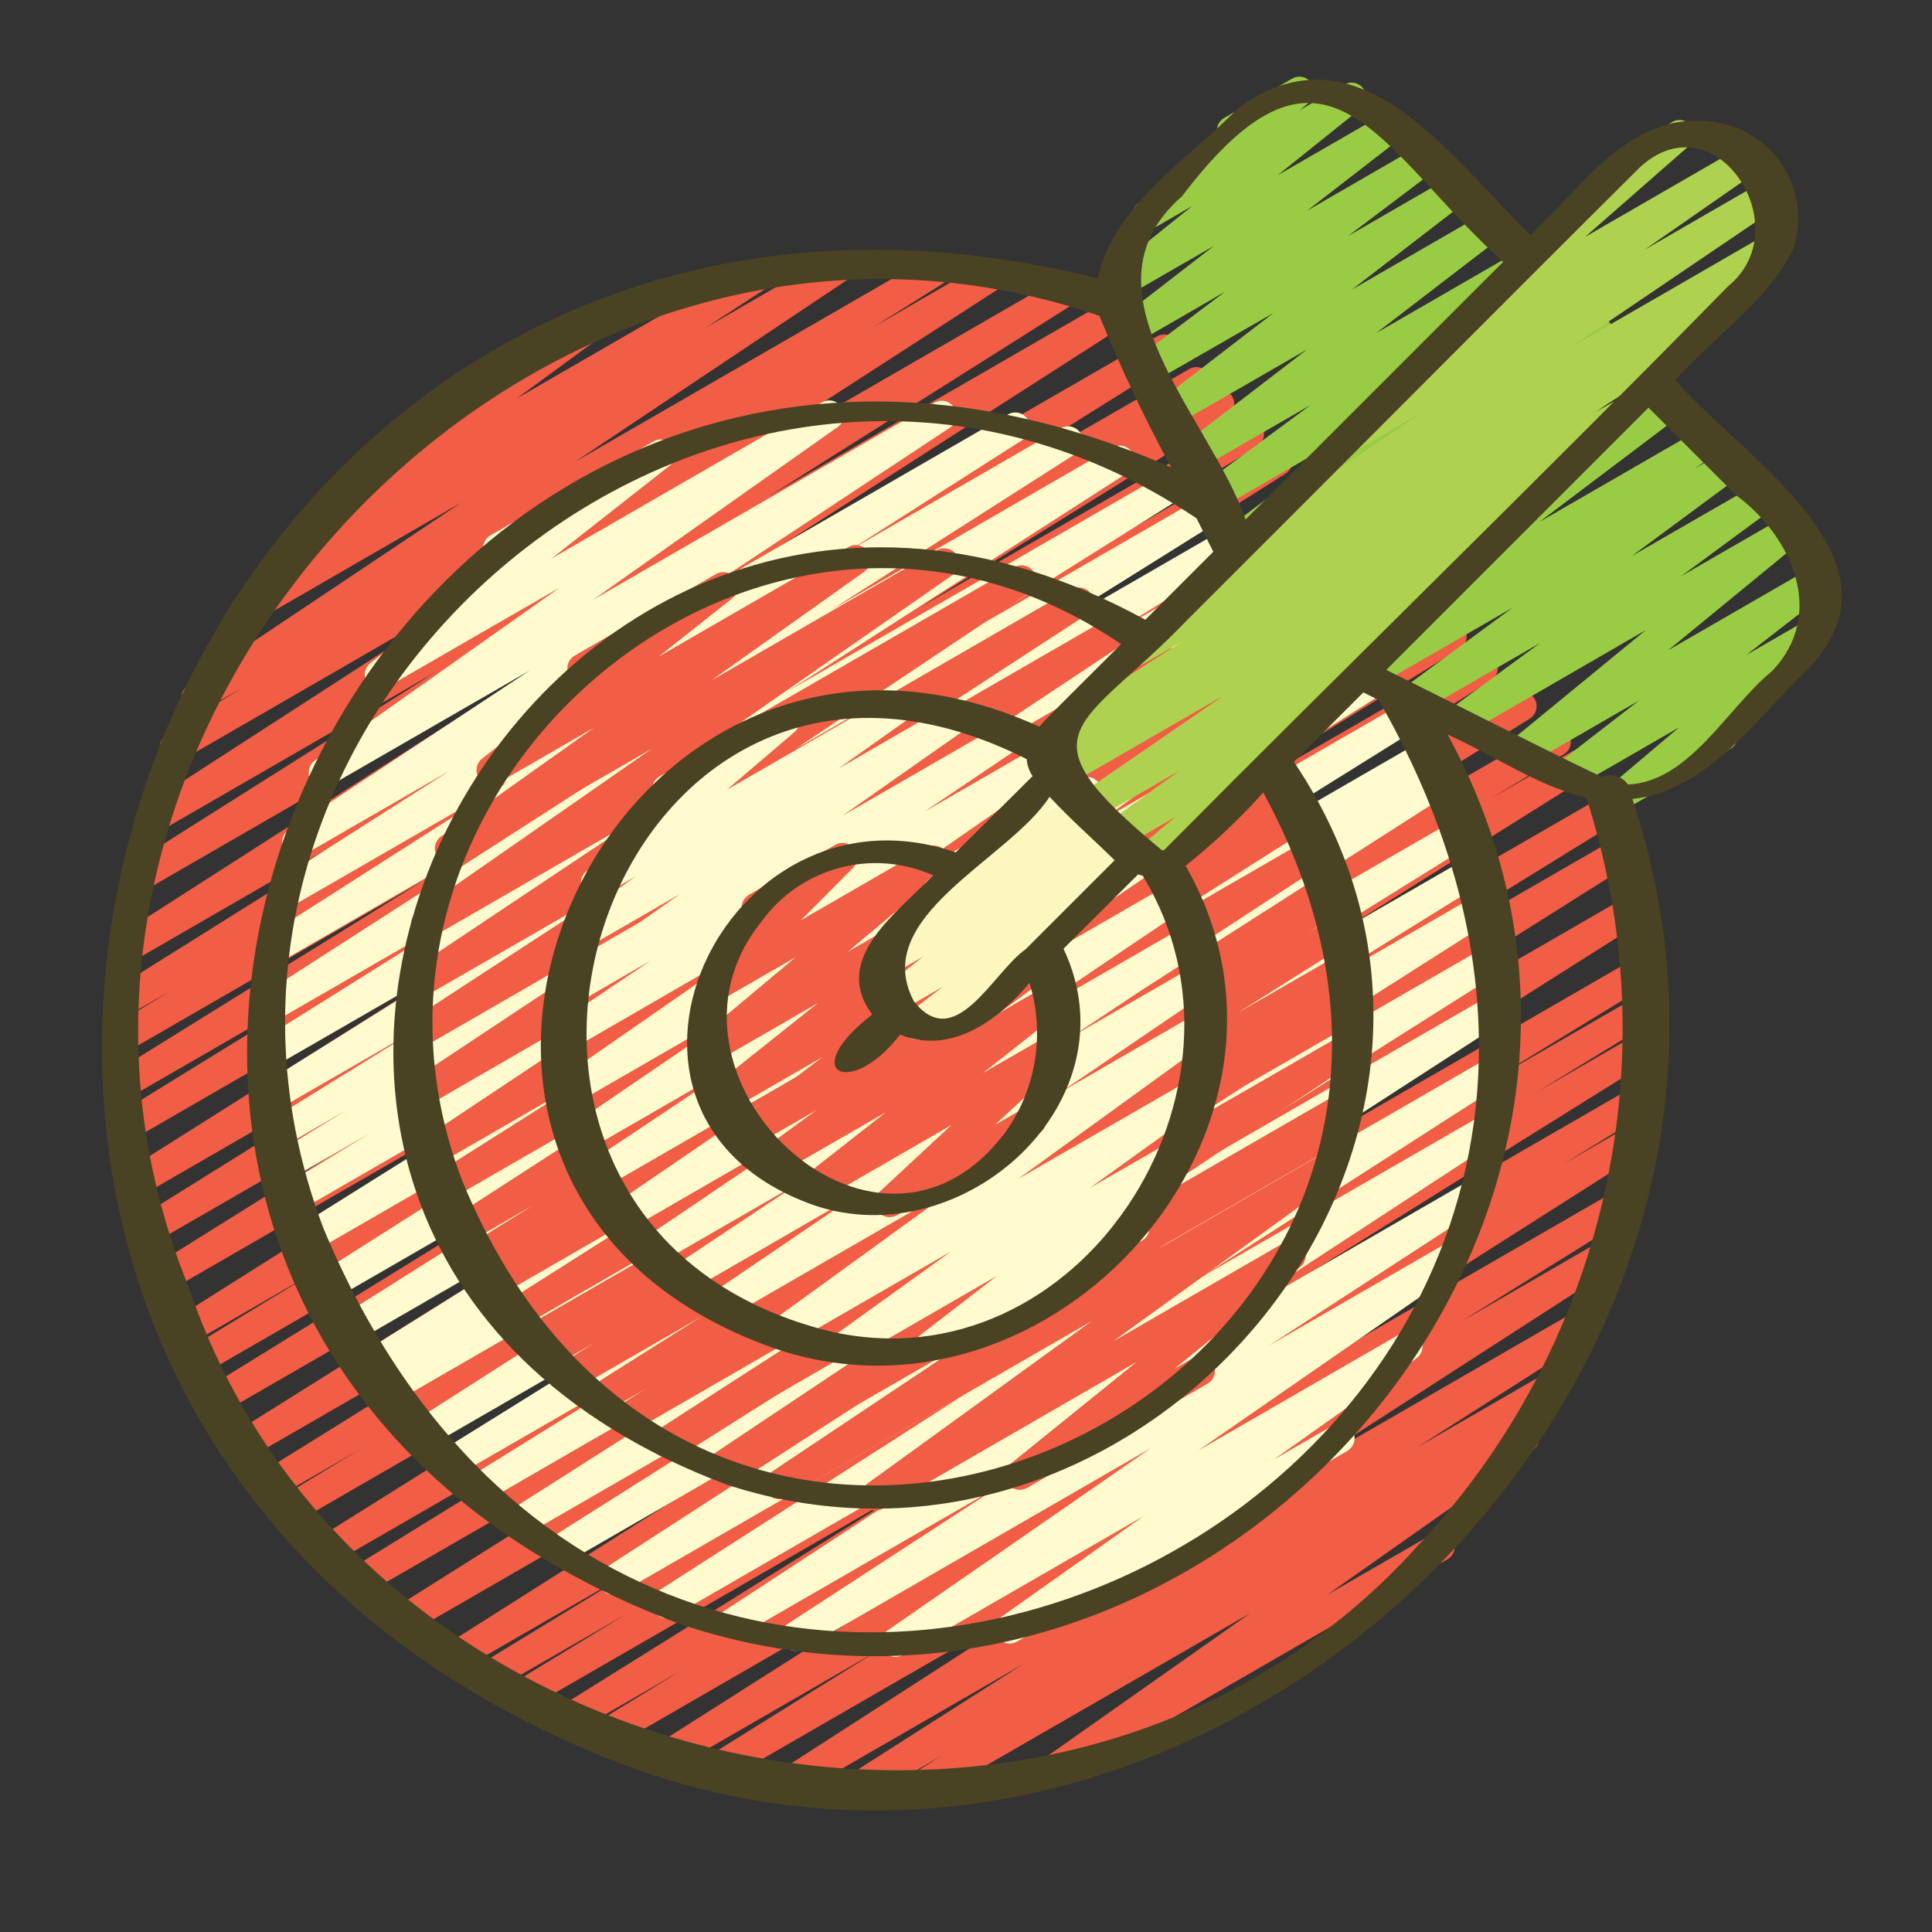 <?xml version="1.0" encoding="UTF-8"?>
<svg id="Layer_1_copy" data-name="Layer 1 copy" xmlns="http://www.w3.org/2000/svg" viewBox="0 0 150 150">
  <rect x="0" y="0" width="150" height="150" fill="#333333" stroke="none"/>
  <defs>
    <style>
      .cls-1 {
        fill: #9acb45;
      }

      .cls-2 {
        fill: #fffbce;
      }

      .cls-3 {
        fill: #494223;
      }

      .cls-4 {
        fill: #fcf7bf;
      }

      .cls-5 {
        fill: #aed24f;
      }

      .cls-6 {
        fill: #f15d45;
      }
    </style>
  </defs>
  <path class="cls-6" d="m66.39,140.01c-.63,0-1.14-.51-1.14-1.13,0-.39.2-.76.53-.97l13.69-8.73-17.76,10.25c-.55.3-1.24.1-1.54-.46-.28-.51-.12-1.15.36-1.48l25.05-16.15-29.6,17.08c-.54.31-1.24.13-1.56-.42-.31-.53-.14-1.21.38-1.53l13.24-8.25-15.92,9.19c-.55.31-1.24.12-1.55-.42-.3-.53-.14-1.2.37-1.52l30.66-19.49-34.26,19.79c-.54.32-1.24.15-1.56-.4-.32-.54-.15-1.24.4-1.56l6.58-4.03-8.26,4.77c-.55.3-1.24.09-1.54-.46-.28-.52-.12-1.16.37-1.49l27.53-17.19-30.01,17.32c-.55.3-1.24.1-1.55-.45-.29-.53-.12-1.19.38-1.51l8.92-5.44-10.29,5.92c-.54.32-1.24.14-1.56-.4-.32-.54-.14-1.24.4-1.56h0l12.52-7.65-13.85,7.99c-.55.31-1.24.12-1.55-.42-.3-.53-.14-1.2.37-1.52l45.02-28.52-47.74,27.55c-.55.3-1.24.09-1.54-.47-.27-.51-.12-1.15.37-1.48l44.93-28.31-47.2,27.25c-.55.3-1.24.09-1.54-.46-.28-.52-.12-1.17.38-1.5l30.84-19.03-32.11,18.54c-.54.32-1.24.15-1.56-.39-.32-.54-.15-1.24.39-1.56l44.45-27.88-46.08,26.61c-.54.32-1.24.14-1.56-.4s-.14-1.24.4-1.56l5.75-3.49-6.12,3.53c-.55.3-1.24.1-1.55-.45-.29-.52-.12-1.18.38-1.5l37.36-23.23-38.32,22.12c-.55.31-1.24.11-1.55-.44-.29-.52-.13-1.19.37-1.51l42.35-26.53-43.29,25c-.54.32-1.24.15-1.56-.39s-.15-1.24.39-1.56l30.86-19.06-31.25,18.04c-.55.3-1.24.09-1.54-.47-.28-.52-.11-1.17.38-1.49l9.56-5.82-9.46,5.47c-.54.33-1.24.15-1.56-.39-.33-.54-.15-1.24.39-1.56l44.96-28.4-45.39,26.21c-.56.28-1.25.05-1.53-.51-.25-.5-.1-1.1.35-1.43l37.17-23.23-37.15,21.43c-.54.31-1.24.13-1.56-.42-.31-.53-.14-1.21.38-1.53l34.24-21.36-33.97,19.61c-.56.28-1.25.06-1.53-.5-.26-.51-.1-1.12.36-1.45l39.51-24.94-39.06,22.55c-.55.31-1.24.11-1.55-.43-.3-.53-.13-1.2.38-1.52l19.9-12.27-19.06,11c-.55.3-1.24.09-1.54-.47-.28-.52-.11-1.16.37-1.48l23.85-14.8-22.84,13.19c-.54.32-1.24.14-1.56-.4-.32-.54-.14-1.24.4-1.56h0l4.43-2.71-3.24,1.87c-.55.31-1.24.11-1.55-.44-.29-.52-.13-1.19.37-1.51l27.42-17.18-25.98,15c-.56.29-1.25.07-1.53-.49-.26-.51-.11-1.13.36-1.46l36.51-23.42-34.52,19.93c-.55.3-1.24.09-1.54-.47-.27-.51-.12-1.15.37-1.48l23.96-15.13-21.68,12.52c-.55.31-1.24.11-1.55-.44-.29-.52-.13-1.17.36-1.5l27.57-17.83-24.47,14.13c-.55.31-1.24.11-1.55-.44-.29-.52-.13-1.19.37-1.51l5.8-3.63-2.94,1.7c-.55.31-1.24.11-1.55-.44-.29-.51-.14-1.16.35-1.49l21.22-14.19-16.17,9.34c-.54.33-1.24.17-1.57-.37s-.17-1.24.37-1.57h0l4.83-3.15c-.58.24-1.25-.04-1.48-.62-.2-.48-.04-1.04.38-1.35l9.7-7.12c-.6-.2-.92-.84-.72-1.44.09-.26.27-.49.51-.62l14.15-8.17c.55-.31,1.24-.12,1.55.43.28.5.15,1.13-.31,1.47l-6.89,5.06,18.14-10.47c.54-.32,1.24-.13,1.56.41.31.53.14,1.2-.37,1.53l-4.7,3.06,9.89-5.71c.55-.31,1.24-.11,1.55.44.29.51.14,1.16-.35,1.49l-21.2,14.17,27.75-16.02c.55-.31,1.24-.11,1.55.44.29.52.13,1.19-.37,1.51l-5.78,3.62,8.83-5.1c.55-.31,1.24-.11,1.55.44.29.52.13,1.17-.36,1.5l-27.6,17.84,32.24-18.61c.54-.33,1.24-.15,1.56.39s.15,1.24-.39,1.56l-23.93,15.11,26.95-15.56c.55-.3,1.24-.09,1.54.47.27.51.12,1.15-.36,1.48l-36.53,23.43,38.5-22.22c.54-.31,1.24-.13,1.56.42.31.53.14,1.21-.38,1.53l-27.41,17.17,28.76-16.6c.55-.3,1.24-.1,1.55.45.29.53.12,1.19-.38,1.51l-4.42,2.7,5.01-2.9c.54-.32,1.24-.15,1.56.39s.15,1.24-.39,1.56l-23.89,14.82,25.05-14.46c.55-.31,1.24-.11,1.55.43.3.53.13,1.2-.38,1.52l-19.9,12.26,20.89-12.07c.54-.33,1.24-.15,1.56.39.33.54.15,1.24-.39,1.56l-39.55,24.96,41.38-23.89c.55-.3,1.24-.1,1.55.45.29.52.12,1.18-.38,1.5l-34.18,21.33,35.69-20.6c.54-.31,1.24-.13,1.56.42.31.53.14,1.21-.38,1.53l-37.19,23.25,38.82-22.41c.55-.3,1.24-.09,1.54.47.27.51.12,1.15-.37,1.48l-44.95,28.39,46.98-27.12c.55-.3,1.24-.09,1.54.47.28.52.11,1.17-.38,1.49l-9.56,5.82,10.26-5.92c.54-.32,1.24-.15,1.56.39.32.54.15,1.24-.39,1.56l-30.85,19.05,32.14-18.55c.55-.3,1.24-.09,1.54.46.28.52.12,1.16-.37,1.49l-42.38,26.54,44.18-25.5c.54-.32,1.24-.15,1.56.39.32.54.15,1.24-.39,1.56l-37.37,23.23,38.91-22.46c.56-.29,1.24-.08,1.54.48.27.52.11,1.16-.38,1.48l-5.76,3.49,6.38-3.69c.55-.31,1.24-.11,1.55.44.29.52.13,1.19-.37,1.51l-44.44,27.88,45.77-26.43c.54-.32,1.24-.15,1.56.39.32.54.15,1.24-.39,1.56l-30.81,19.02,30.55-17.64c.55-.3,1.24-.1,1.55.45.29.52.13,1.17-.37,1.5l-44.95,28.33,44.68-25.8c.55-.3,1.24-.09,1.54.46.28.52.12,1.16-.36,1.49l-45,28.51,44.36-25.61c.55-.3,1.24-.09,1.54.47.28.52.11,1.17-.38,1.49l-12.56,7.68,11.53-6.66c.54-.32,1.24-.14,1.56.4.32.54.14,1.24-.4,1.56h0l-8.88,5.43,7.72-4.46c.55-.3,1.24-.09,1.54.46.28.52.12,1.16-.37,1.49l-27.55,17.19,26.15-15.09c.55-.3,1.24-.1,1.55.45.29.53.12,1.19-.38,1.51l-6.59,4.03,5.06-2.92c.54-.33,1.24-.16,1.56.38s.16,1.24-.38,1.56l-30.66,19.5,28.53-16.47c.54-.31,1.24-.13,1.56.42.31.53.14,1.21-.38,1.53l-13.21,8.22,11-6.35c.55-.31,1.24-.11,1.55.44.29.52.13,1.17-.36,1.5l-25.05,16.17,21.88-12.64c.54-.33,1.24-.16,1.57.38s.16,1.24-.38,1.57l-13.66,8.72,10.2-5.89c.55-.31,1.24-.12,1.55.42.3.53.14,1.2-.37,1.52l-3.34,2.12c.61-.15,1.23.22,1.38.83.11.46-.06.94-.45,1.21l-15.96,11.24,8.22-4.74c.56-.29,1.25-.08,1.54.48.27.52.1,1.17-.4,1.49l-30.08,17.37c-.54.32-1.24.13-1.56-.41-.3-.51-.15-1.17.33-1.51l15.94-11.23-25.26,14.57c-.55.31-1.24.12-1.55-.42-.3-.53-.14-1.2.37-1.52l2.48-1.57-6.1,3.54c-.17.1-.37.15-.57.15h0Z"/>
  <path class="cls-2" d="m69.57,128.65c-.63,0-1.14-.51-1.14-1.14,0-.37.18-.72.49-.93l20.43-14.15-27.02,15.6c-.55.31-1.24.11-1.55-.44-.29-.52-.13-1.17.36-1.5l16.56-10.78-20.33,11.73c-.55.3-1.24.1-1.55-.45-.28-.51-.13-1.16.36-1.49l24.56-16.06-28.43,16.42c-.54.33-1.24.16-1.57-.38s-.16-1.24.38-1.57h0l23.8-15.27-26.76,15.44c-.55.3-1.24.1-1.54-.46-.28-.51-.12-1.15.36-1.48l30.84-19.95-33.86,19.55c-.54.31-1.22.13-1.54-.4-.32-.53-.16-1.22.36-1.55l24.67-15.6-26.66,15.4c-.55.31-1.24.12-1.55-.42-.3-.53-.14-1.2.37-1.52l30.31-19.28-32.31,18.66c-.54.32-1.24.15-1.56-.39s-.15-1.24.39-1.56l15.92-9.87-16.95,9.79c-.55.3-1.24.1-1.55-.45-.29-.52-.12-1.18.38-1.5l19.96-12.41-20.92,12.08c-.55.3-1.24.1-1.55-.45-.28-.52-.13-1.16.36-1.49l37.44-23.95-38.98,22.5c-.55.3-1.24.09-1.54-.47-.28-.52-.11-1.17.38-1.49l.88-.54-1.03.6c-.55.3-1.24.09-1.54-.46-.28-.52-.12-1.16.37-1.49l24.72-15.43-25.27,14.59c-.55.3-1.24.09-1.54-.47-.27-.51-.12-1.15.37-1.48l31.11-19.62-31.63,18.26c-.55.3-1.24.09-1.54-.46-.28-.52-.12-1.16.36-1.49l33.81-21.48-34.18,19.73c-.56.28-1.25.05-1.52-.52-.25-.5-.1-1.1.35-1.43l24.48-15.34-24.36,14.07c-.55.3-1.24.09-1.54-.46-.28-.52-.12-1.17.38-1.5l6.63-4.06-6.1,3.52c-.55.3-1.24.1-1.55-.45-.29-.53-.12-1.19.38-1.51l5.39-3.31-4.74,2.73c-.55.3-1.24.09-1.54-.47-.28-.52-.11-1.16.37-1.48l11.61-7.19-10.85,6.26c-.54.31-1.24.13-1.56-.42-.31-.53-.14-1.21.38-1.53l17.95-11.22-17.03,9.82c-.54.32-1.24.15-1.56-.39-.32-.54-.15-1.24.39-1.56l17.17-10.76-16.01,9.24c-.55.31-1.24.12-1.55-.43-.3-.52-.14-1.19.37-1.52l26.36-16.96-24.82,14.33c-.55.31-1.24.11-1.55-.44-.29-.52-.13-1.18.37-1.51l19.07-12.18-17.15,9.9c-.55.3-1.24.09-1.54-.46-.28-.52-.12-1.16.36-1.49l13.62-8.69-11.34,6.55c-.55.3-1.24.1-1.55-.45-.28-.51-.13-1.15.35-1.49l18.72-12.37-15.44,8.91c-.54.31-1.24.13-1.56-.42-.29-.51-.15-1.16.33-1.5l19.02-13.44-13.45,7.76c-.54.31-1.24.13-1.55-.42-.28-.49-.16-1.11.28-1.46l9.94-7.79c-.42,0-.81-.21-1.03-.57-.31-.54-.13-1.24.41-1.56l12.66-7.3c.55-.31,1.24-.12,1.55.43.27.49.16,1.1-.28,1.45l-9.19,7.22,21.03-12.14c.55-.3,1.24-.1,1.54.45.27.5.14,1.12-.32,1.46l-19.02,13.43,26.52-15.31c.55-.31,1.24-.11,1.55.44.29.52.13,1.17-.35,1.5l-18.72,12.38,23.23-13.41c.55-.31,1.24-.11,1.55.44.29.52.13,1.18-.37,1.51l-13.59,8.67,16.5-9.53c.54-.32,1.24-.14,1.56.41.31.53.15,1.21-.37,1.54l-19.09,12.19,21.93-12.66c.55-.3,1.24-.1,1.55.45.28.52.13,1.16-.36,1.49l-26.35,16.95,29.29-16.91c.55-.31,1.24-.11,1.55.44.29.52.13,1.19-.37,1.51l-17.21,10.79,19.03-10.99c.54-.31,1.24-.13,1.56.42.31.53.14,1.21-.38,1.53l-17.92,11.2,19.05-11c.55-.3,1.24-.09,1.54.46.28.52.12,1.17-.38,1.5l-11.64,7.2,12.44-7.18c.55-.3,1.24-.09,1.54.46.28.52.12,1.17-.38,1.5l-5.36,3.29,5.98-3.45c.55-.3,1.24-.09,1.54.46.28.52.12,1.17-.38,1.5l-6.66,4.1,7.32-4.22c.55-.3,1.24-.09,1.54.46.28.52.12,1.16-.37,1.49l-24.45,15.31,25.7-14.84c.54-.33,1.24-.16,1.56.38s.16,1.24-.38,1.56l-33.84,21.5,35.56-20.53c.54-.33,1.24-.15,1.56.39.33.54.15,1.24-.39,1.56l-31.11,19.62,32.25-18.62c.54-.31,1.24-.13,1.56.42.31.53.14,1.21-.38,1.53l-24.7,15.41,25.11-14.5c.55-.3,1.24-.1,1.55.45.29.53.12,1.19-.38,1.51l-.91.56.74-.43c.55-.3,1.24-.09,1.54.47.27.51.12,1.15-.36,1.48l-37.44,23.95,37.82-21.84c.54-.32,1.24-.15,1.56.39.32.54.15,1.24-.39,1.56l-19.94,12.4,19.68-11.36c.55-.3,1.24-.09,1.54.47.28.52.11,1.16-.37,1.48l-15.94,9.88,15.45-8.92c.55-.3,1.24-.09,1.54.46.28.52.12,1.16-.36,1.49l-30.29,19.26,29.75-17.17c.54-.33,1.24-.15,1.56.39.33.54.15,1.24-.39,1.56l-24.7,15.61,23.78-13.73c.55-.31,1.24-.11,1.55.44.29.52.13,1.17-.36,1.5l-30.83,19.94,29.55-17.06c.54-.33,1.24-.16,1.57.38s.16,1.24-.38,1.57h0l-23.81,15.28,22.1-12.75c.55-.3,1.24-.1,1.55.45.28.51.13,1.16-.36,1.49l-24.55,16.05,22.2-12.82c.55-.31,1.24-.11,1.55.44.29.52.13,1.17-.36,1.5l-16.56,10.77,13.74-7.93c.55-.31,1.24-.12,1.55.43.29.51.14,1.15-.34,1.49l-20.43,14.15,15.7-9.07c.54-.31,1.24-.13,1.56.42.29.51.15,1.16-.33,1.5l-11.05,7.84,4.51-2.6c.53-.34,1.23-.18,1.57.35.34.53.18,1.23-.35,1.57-.03.02-.05.03-.08.05l-25.61,14.78c-.55.31-1.24.11-1.55-.44-.28-.5-.14-1.13.32-1.47l11.05-7.83-18.65,10.76c-.17.1-.37.15-.57.15h0Z"/>
  <path class="cls-6" d="m67.97,117.28c-.63,0-1.14-.51-1.14-1.14,0-.36.18-.71.47-.92l17.47-12.66-23.7,13.68c-.54.32-1.24.14-1.56-.4-.31-.53-.15-1.2.36-1.54l15-10.02-18.37,10.6c-.55.31-1.24.11-1.55-.44-.29-.51-.14-1.16.35-1.49l19.58-13.06-22.65,13.08c-.55.31-1.24.11-1.55-.44-.29-.52-.13-1.17.36-1.5l14.6-9.42-16.51,9.53c-.54.31-1.24.13-1.56-.42-.31-.53-.14-1.21.38-1.53l2.21-1.38-3.16,1.82c-.55.3-1.24.1-1.55-.45-.29-.52-.13-1.17.37-1.5l8.63-5.45-9.65,5.56c-.54.31-1.24.13-1.56-.42-.31-.53-.14-1.21.38-1.53l2.5-1.57-3.12,1.8c-.54.33-1.24.16-1.57-.37-.33-.54-.16-1.24.37-1.57l24.74-16.14-26.15,15.11c-.55.3-1.24.1-1.55-.45-.29-.52-.13-1.17.37-1.5l14.19-8.99-14.74,8.51c-.55.31-1.24.11-1.55-.43-.3-.53-.13-1.2.38-1.52l.63-.39-.66.38c-.55.3-1.24.09-1.54-.46-.28-.52-.12-1.16.37-1.49l5.14-3.21-5.12,2.96c-.55.31-1.24.12-1.55-.43-.3-.52-.14-1.19.37-1.52l22.09-14.28-22.32,12.88c-.54.33-1.24.15-1.56-.39s-.15-1.24.39-1.56l11.84-7.49-11.55,6.67c-.54.32-1.24.14-1.56-.4-.31-.53-.15-1.2.36-1.54l27.27-18.15-27,15.6c-.55.3-1.24.1-1.55-.45-.28-.51-.13-1.15.35-1.49l24.2-16.06-23.35,13.48c-.54.32-1.24.13-1.56-.41-.31-.53-.14-1.2.37-1.53l16.55-10.79-15.22,8.78c-.54.32-1.24.13-1.56-.41-.3-.52-.15-1.18.35-1.52l18.16-12.13-16.22,9.36c-.55.31-1.24.12-1.55-.42-.29-.51-.15-1.16.33-1.5l18.22-12.68-15.15,8.73c-.55.31-1.24.12-1.55-.42-.29-.51-.15-1.15.32-1.49l11.9-8.46-7.44,4.29c-.55.31-1.24.11-1.55-.43-.27-.48-.16-1.1.28-1.44l7.49-5.92c-.3-.07-.56-.27-.71-.53-.31-.54-.13-1.24.42-1.56l10.97-6.33c.55-.31,1.24-.12,1.55.42.28.49.16,1.11-.28,1.46l-5.74,4.54,14.76-8.52c.55-.31,1.24-.12,1.55.42.29.51.15,1.15-.32,1.49l-11.91,8.47,17.53-10.12c.54-.32,1.24-.14,1.56.4.31.52.16,1.18-.34,1.52l-18.22,12.68,23.01-13.28c.54-.32,1.24-.14,1.56.4.31.53.15,1.2-.36,1.54l-18.14,12.13,21.37-12.34c.54-.33,1.24-.16,1.57.37.33.54.16,1.24-.37,1.57l-16.55,10.79,18.85-10.88c.55-.3,1.24-.1,1.55.45.28.51.13,1.15-.35,1.49l-24.2,16.06,26.38-15.23c.55-.3,1.24-.1,1.54.45.28.51.13,1.14-.34,1.48l-27.28,18.15,29.27-16.89c.54-.33,1.24-.15,1.56.38.33.54.15,1.24-.38,1.56l-11.84,7.49,12.75-7.36c.54-.33,1.24-.16,1.57.38s.16,1.24-.38,1.57l-22.09,14.28,23.55-13.59c.55-.3,1.24-.1,1.55.45.29.52.12,1.18-.38,1.5l-5.07,3.17,5.24-3.03c.55-.31,1.24-.11,1.55.43.3.53.13,1.2-.38,1.52l-.66.41.58-.35c.54-.33,1.24-.15,1.56.39.33.54.15,1.24-.39,1.56l-14.18,8.98,14.22-8.21c.54-.32,1.24-.13,1.56.41.31.53.14,1.2-.37,1.53l-24.74,16.15,24.86-14.35c.55-.3,1.24-.09,1.54.46.28.52.12,1.16-.37,1.49l-2.48,1.55,1.91-1.1c.55-.3,1.24-.1,1.55.45.29.52.13,1.17-.37,1.5l-8.63,5.44,7.93-4.57c.54-.32,1.24-.15,1.56.39.32.54.15,1.24-.39,1.56l-2.23,1.39,1.29-.74c.55-.31,1.24-.11,1.55.44.29.52.13,1.17-.36,1.5l-14.58,9.42,13.43-7.74c.55-.31,1.24-.11,1.55.44.29.51.14,1.16-.35,1.49l-19.6,13.07,17.91-10.34c.54-.32,1.24-.13,1.56.41.3.52.15,1.18-.35,1.52l-15,10.02,12.67-7.33c.55-.31,1.24-.12,1.55.42.29.5.15,1.15-.32,1.49l-17.47,12.65,13.25-7.65c.55-.31,1.24-.12,1.55.42.28.48.16,1.1-.27,1.45l-9.79,7.92,1.46-.84c.55-.31,1.24-.12,1.55.43.31.54.12,1.23-.41,1.55l-14.03,8.1c-.55.31-1.24.12-1.55-.42-.28-.48-.16-1.1.27-1.45l9.79-7.91-19.71,11.39c-.18.1-.38.15-.58.15h0Z"/>
  <path class="cls-2" d="m65.5,105.71c-.63,0-1.14-.51-1.14-1.14,0-.37.18-.71.47-.92l9.01-6.49-12.67,7.31c-.54.32-1.24.15-1.56-.39-.31-.51-.17-1.18.33-1.52l15.1-10.95-18.54,10.7c-.55.31-1.24.11-1.55-.43-.29-.51-.14-1.16.34-1.49l11.51-7.82-13.3,7.69c-.55.3-1.24.1-1.54-.45-.28-.51-.13-1.14.34-1.48l9.93-6.61-11.09,6.4c-.55.3-1.24.11-1.55-.44-.28-.51-.13-1.15.34-1.48l13.81-9.34-14.86,8.58c-.54.32-1.24.13-1.56-.41-.3-.52-.15-1.18.34-1.51l16.33-11.16-17.11,9.88c-.55.31-1.24.12-1.55-.43-.29-.52-.14-1.17.35-1.51l11.51-7.69-11.58,6.69c-.54.32-1.24.13-1.56-.41-.3-.52-.15-1.18.34-1.51l14.44-9.86-14.22,8.21c-.55.3-1.24.09-1.54-.46-.27-.5-.13-1.12.33-1.46l15.18-10.55-14.43,8.35c-.54.32-1.24.13-1.56-.41-.3-.52-.15-1.18.35-1.52l7.61-5.12-6.29,3.64c-.55.31-1.24.12-1.55-.43-.29-.51-.15-1.15.33-1.49l9.76-6.87-7.69,4.44c-.54.31-1.24.13-1.56-.42-.29-.51-.15-1.16.33-1.5l5.5-3.9-2.58,1.49c-.55.31-1.24.12-1.55-.43-.27-.47-.17-1.07.25-1.42l6.15-5.25c-.63-.06-1.08-.62-1.02-1.25.04-.36.25-.69.56-.87l9.17-5.3c.54-.32,1.24-.13,1.56.41.28.48.17,1.08-.25,1.44l-5.24,4.47,12.91-7.45c.54-.31,1.24-.13,1.56.42.29.51.15,1.16-.33,1.5l-5.5,3.9,8.88-5.13c.55-.31,1.24-.12,1.55.43.29.51.15,1.15-.33,1.49l-9.77,6.86,12.71-7.33c.55-.3,1.24-.11,1.55.44.28.51.13,1.15-.34,1.48l-7.58,5.11,9.31-5.37c.55-.31,1.24-.11,1.55.44.28.51.14,1.14-.33,1.48l-15.18,10.55,16.75-9.67c.55-.31,1.24-.11,1.55.44.28.51.14,1.15-.34,1.48l-14.44,9.86,15.86-9.15c.55-.31,1.24-.12,1.55.43.29.52.14,1.17-.35,1.51l-11.54,7.71,12.66-7.31c.55-.31,1.24-.12,1.55.42.29.51.15,1.16-.34,1.5l-16.33,11.16,17.08-9.86c.55-.3,1.24-.09,1.54.47.27.5.13,1.13-.34,1.46l-13.82,9.32,13.81-7.97c.55-.31,1.24-.12,1.55.43.29.52.14,1.17-.35,1.51l-9.92,6.6,9.41-5.43c.54-.32,1.24-.14,1.56.4.31.52.15,1.19-.35,1.53l-11.5,7.82,10.58-6.12c.55-.31,1.24-.12,1.55.42.29.5.15,1.15-.32,1.49l-15.1,10.94,13.35-7.7c.54-.32,1.24-.13,1.56.41.29.51.15,1.16-.32,1.5l-9.02,6.49,6.33-3.64c.55-.31,1.24-.11,1.55.44.27.49.15,1.1-.29,1.45l-5.94,4.59,1.22-.7c.53-.34,1.23-.18,1.57.35.34.53.18,1.23-.35,1.57-.03.02-.05.03-.08.05l-15.91,9.19c-.55.31-1.24.12-1.55-.42-.28-.49-.16-1.11.29-1.46l5.94-4.59-11.34,6.55c-.17.1-.37.16-.57.15h0Z"/>
  <path class="cls-6" d="m69.07,94.5c-.63,0-1.14-.51-1.14-1.14,0-.32.13-.62.36-.83l5.59-5.19-10.22,5.9c-.55.31-1.24.11-1.55-.43-.27-.48-.16-1.1.28-1.44l6.38-5.01-8.4,4.84c-.55.31-1.24.12-1.55-.43-.28-.5-.15-1.13.31-1.47l4.26-3.11-5.03,2.9c-.55.31-1.24.12-1.55-.43-.28-.49-.15-1.12.3-1.47l6.76-5.13-7.21,4.16c-.55.31-1.24.11-1.55-.44-.27-.48-.15-1.09.27-1.43l8.13-6.48-7.89,4.55c-.55.31-1.24.12-1.55-.42-.27-.48-.17-1.08.25-1.44l7.45-6.24-5.89,3.39c-.55.3-1.24.1-1.54-.46-.24-.44-.16-.97.18-1.33l4.31-4.33c-.44.03-.87-.19-1.1-.56-.31-.54-.13-1.24.42-1.56l6.69-3.87c.54-.31,1.24-.13,1.56.42.26.44.18,1.01-.18,1.37l-4.04,4.06,9.76-5.64c.54-.32,1.24-.13,1.56.41.28.48.17,1.09-.25,1.45l-7.45,6.24,9.77-5.64c.54-.32,1.24-.13,1.56.41.28.49.17,1.11-.28,1.46l-8.13,6.48,9.64-5.55c.54-.32,1.24-.13,1.56.41.29.5.16,1.13-.3,1.48l-6.77,5.14,7.71-4.45c.55-.31,1.24-.12,1.55.43.28.5.15,1.13-.31,1.47l-4.25,3.11,3.84-2.22c.55-.31,1.24-.11,1.55.43.27.48.16,1.1-.28,1.44l-6.36,5.01,5.2-3c.54-.32,1.24-.14,1.56.4.27.46.18,1.06-.21,1.42l-5.59,5.19,2.22-1.28c.53-.34,1.23-.18,1.57.35.34.53.18,1.23-.35,1.57-.03.02-.05.03-.08.05l-10.93,6.31c-.17.1-.37.16-.57.16h0Z"/>
  <path class="cls-4" d="m71.2,80.71c-.63,0-1.14-.51-1.14-1.14,0-.36.17-.7.46-.91l2.71-2.07-3.62,2.09c-.55.31-1.24.12-1.55-.43-.28-.5-.15-1.13.31-1.47l3.84-2.82-3.19,1.84c-.55.31-1.24.12-1.55-.42-.29-.5-.15-1.14.31-1.48l4.78-3.52c-.62-.09-1.05-.67-.95-1.3.04-.25.16-.48.35-.66l10.04-9.34c-.08-.47.14-.94.55-1.17l1.98-1.14c.54-.32,1.24-.13,1.56.41.27.46.18,1.05-.21,1.41l-5.05,4.72,6.52-3.76c.55-.31,1.24-.12,1.55.42.29.5.15,1.14-.31,1.48l-2.99,2.2,3.72-2.15c.55-.31,1.24-.12,1.55.43.28.5.15,1.13-.31,1.47l-3.85,2.82.54-.31c.54-.31,1.24-.13,1.56.42.29.5.16,1.13-.29,1.47l-7.35,5.63c.1.08.18.19.25.3.31.54.13,1.24-.41,1.56l-9.21,5.32c-.18.09-.37.13-.57.12h0Z"/>
  <path class="cls-1" d="m126.18,62.64c-.63,0-1.13-.52-1.13-1.15,0-.33.15-.65.4-.86l4.92-4.16-8.2,4.73c-.52.35-1.23.22-1.58-.3s-.22-1.23.3-1.58l6.35-4.92-8.68,5.01c-.54.32-1.24.13-1.56-.41-.28-.48-.17-1.1.26-1.45l10.52-8.63-14.03,8.11c-.54.31-1.24.13-1.56-.42-.29-.5-.16-1.14.31-1.49l7.09-5.21-9.32,5.38c-.53.34-1.23.19-1.58-.33-.34-.53-.19-1.23.33-1.58l8.43-6.21-10.86,6.27c-.54.33-1.24.16-1.57-.38-.32-.53-.17-1.21.35-1.55l1.72-1.17-2.39,1.38c-.55.31-1.24.12-1.55-.43-.28-.49-.15-1.12.3-1.47l10.91-8.24-12.56,7.24c-.55.31-1.24.12-1.55-.43-.28-.49-.15-1.11.29-1.46l11.28-8.58-13,7.51c-.55.31-1.24.11-1.55-.44-.28-.49-.15-1.11.3-1.46l9.77-7.24-11.02,6.38c-.55.31-1.24.12-1.55-.43-.28-.49-.15-1.12.3-1.47l10.76-8.13-11.26,6.5c-.55.31-1.24.12-1.55-.42-.29-.5-.15-1.14.31-1.48l8.43-6.23-8.73,5.04c-.55.31-1.24.12-1.55-.42-.28-.49-.16-1.12.29-1.47l9.71-7.46-10.18,5.87c-.54.32-1.24.14-1.56-.41-.29-.5-.17-1.13.29-1.48l8.84-6.81-9.24,5.31c-.55.31-1.24.12-1.55-.42-.28-.5-.16-1.13.3-1.47l6.73-5.07-6.94,4.01c-.54.32-1.24.13-1.56-.41-.29-.49-.16-1.13.29-1.47l7.35-5.69-6.87,3.96c-.55.31-1.24.11-1.55-.44-.27-.48-.15-1.08.27-1.43l6.47-5.19-2.94,1.7c-.54.32-1.24.13-1.56-.41-.28-.49-.17-1.11.27-1.46l6.29-5.11c-.31-.54-.13-1.24.41-1.55l5.29-3.06c.55-.31,1.24-.11,1.55.44.27.48.16,1.08-.26,1.43l-.72.59,3.47-2c.55-.31,1.24-.12,1.55.43.27.48.16,1.09-.27,1.44l-6.46,5.18,8.37-4.83c.54-.32,1.24-.14,1.56.41.29.5.17,1.13-.29,1.48l-7.35,5.69,8.67-5.01c.55-.31,1.24-.12,1.55.42.28.5.16,1.13-.3,1.47l-6.73,5.08,7.88-4.55c.54-.32,1.24-.14,1.56.41.29.5.17,1.13-.29,1.48l-8.85,6.82,10.32-5.96c.55-.31,1.24-.12,1.55.42.28.49.16,1.12-.29,1.47l-9.7,7.45,11.27-6.51c.55-.31,1.24-.12,1.55.42.29.5.15,1.14-.31,1.48l-8.43,6.23,9.71-5.61c.55-.31,1.24-.11,1.55.44.27.49.15,1.11-.29,1.45l-10.76,8.14,12.38-7.15c.55-.31,1.24-.12,1.55.43.28.5.15,1.13-.3,1.47l-9.77,7.24,11.19-6.47c.55-.31,1.24-.12,1.55.43.28.49.15,1.11-.29,1.46l-11.28,8.58,13-7.5c.55-.31,1.24-.11,1.55.44.27.49.15,1.11-.29,1.45l-10.92,8.25,12.56-7.25c.54-.32,1.24-.13,1.56.41.3.52.15,1.18-.34,1.51l-1.71,1.17,2.28-1.31c.55-.31,1.24-.12,1.55.42.29.5.15,1.14-.31,1.48l-8.41,6.21,9.69-5.58c.54-.31,1.24-.13,1.56.42.29.5.16,1.14-.31,1.49l-7.1,5.23,8.2-4.73c.54-.32,1.24-.13,1.56.41.28.48.17,1.1-.26,1.45l-10.52,8.63,11.16-6.44c.55-.31,1.24-.12,1.55.42.28.49.16,1.11-.29,1.46l-6.35,4.92,4.65-2.68c.54-.32,1.24-.14,1.56.4.28.48.18,1.1-.25,1.46l-7.23,6.12c.19.1.35.25.46.43.31.54.13,1.24-.41,1.55l-7.58,4.36c-.17.1-.37.15-.57.15h0Z"/>
  <path class="cls-5" d="m89.02,67.92c-.63,0-1.14-.51-1.14-1.14,0-.34.15-.66.41-.87l2.96-2.48-3.92,2.28c-.55.31-1.24.12-1.55-.42-.29-.5-.15-1.15.32-1.49l5.47-3.96-6.41,3.69c-.55.31-1.24.12-1.55-.42-.29-.51-.15-1.16.34-1.5l11.04-7.6-12.27,7.08c-.55.3-1.24.1-1.55-.45-.28-.52-.13-1.16.36-1.49l1.46-.93-1.01.58c-.55.3-1.24.09-1.54-.47-.27-.51-.12-1.15.36-1.48l10.93-7.01-2.93,1.69c-.56.29-1.24.08-1.54-.47-.27-.51-.11-1.14.36-1.47l7.13-4.52c-.63-.05-1.09-.6-1.04-1.23.03-.34.21-.65.5-.85l16.29-11.03-5.03,2.91c-.55.31-1.24.11-1.55-.44-.28-.51-.14-1.14.33-1.48l9.53-6.64c-.62.11-1.21-.31-1.31-.93-.07-.39.07-.79.37-1.05l11.75-10.29s-.08-.1-.11-.16c-.31-.54-.13-1.24.42-1.56l4.94-2.85c.55-.31,1.24-.12,1.55.42.27.47.17,1.06-.24,1.42l-8.08,7.08,12.23-7.06c.55-.3,1.24-.09,1.54.46.27.5.13,1.12-.33,1.46l-8.84,6.15,9.32-5.38c.54-.32,1.24-.14,1.56.4.31.52.15,1.19-.35,1.53l-16.31,11.05,15.13-8.74c.55-.3,1.24-.09,1.54.46.28.52.12,1.16-.36,1.49l-4.84,3.07c.44-.06.88.15,1.11.54.33.53.17,1.23-.35,1.56l-10.89,6.99,1.85-1.07c.54-.32,1.24-.14,1.56.41.31.53.15,1.21-.37,1.54l-6.82,4.36c.3.06.57.25.73.51.32.52.18,1.2-.32,1.54l-11.05,7.58.7-.41c.55-.31,1.24-.12,1.55.42.29.5.15,1.15-.32,1.49l-8.43,6.1c.6.19.93.83.74,1.43-.07.21-.19.39-.36.53l-7.76,6.53.03.04c.31.54.13,1.24-.42,1.56l-4.94,2.85c-.17.1-.37.15-.57.15h0Z"/>
  <path class="cls-3" d="m139.21,19.37c1.34-3.94-.77-8.22-4.71-9.56-.42-.14-.85-.25-1.29-.32-6.64-1.06-10.14,4.92-14.4,8.74-6.13-5.92-13.29-16.7-22.68-9.83-3.83,3.93-9.72,7.58-10.9,13.21C10.11,2.85-24.77,108.24,47.73,136.75c45.06,17.58,94.41-28.64,79.01-74.72,5.59-.6,9.29-5.76,13-9.47,9.47-8.7-4.19-16.78-9.66-23.04,2.99-3.41,7.1-6.04,9.13-10.15h0Zm-47.45-4.12c11.26-14.84,15.21-3.72,24.94,5.09l-20,20c-2.64-7.8-13.35-17.77-4.94-25.09Zm-13.91,72.92c-10.05,12.9-28.29-4.78-18.74-16.6,3.03-4.22,8.6-5.72,13.34-3.61-2.73,2.86-7.97,6.48-4.73,10.8-5.89,4.58-1.67,6.54,2.16,1.57,3.95,1.59,7.62-1.11,10.05-4.02,1.25,4.06.48,8.47-2.07,11.87h0Zm1.75-14.45c-2.54,1.82-5.43,8.08-8.64,4.03-3.52-6.6,7.38-11,10.53-15.89,1.58,1.72,3.4,3.3,5.05,4.93l-6.94,6.94Zm.11-14.78c.04.47.2.92.46,1.32-1.98,1.98-3.98,3.95-5.97,5.92-18.03-6.2-30.46,20.49-11.04,27.38,11.61,3.99,25.01-8.07,19.41-19.9l5.79-5.77c.12.04.23.07.35.09,10.09,16.46-4.88,39.85-24.3,35.38-34.29-8.55-17.42-60.94,15.31-44.42Zm1.63-3.23c-.23.23-.44.47-.64.71-33.61-15.26-56.41,35.63-20.57,48.27,21.63,7.37,43.52-17.18,31.92-37.47,2.16-1.73,4.18-3.63,6.03-5.69,24.56,45.24-42.48,78.31-62.23,30.05-11.59-30.56,23.47-60.47,51.19-41.57-1.89,1.9-3.81,3.79-5.7,5.7h0Zm7.59-7.59C40.69,21.78,3.43,95.35,56.4,115.26c32.67,10.7,63.81-26.74,44.06-56.11l5.39-5.39,1.19.59c34.48,60-55.14,105.49-81.95,40.96C9.9,55.03,56.38,15.83,92.9,40.24c.43.87.87,1.73,1.3,2.6-1.76,1.76-3.52,3.52-5.28,5.28h0Zm20.85,72.22c-27.77,30.32-82.01,18.36-95.13-20.4C-2.85,57.02,41.27,9.43,85.36,24.52c1.64,4.02,3.5,7.95,5.57,11.77C27.86,8.61-13.1,101.08,52.66,126.04c40.47,13.74,80.57-30.84,59.73-69.01,3.58,1.59,6.97,3.99,10.78,4.91,6.57,20.45,1.43,42.85-13.4,58.39h0Zm25-81.9c4.34,3.19,7.06,9.26,2.78,13.68-3.47,2.85-6.38,8.58-11.17,8.79-.45-.66-1.3-.91-2.03-.59-5.61-2.69-11.16-5.56-16.73-8.31l20.36-20.36,6.8,6.8Zm-.62-16.21c-14.42,14.73-29.31,29.17-43.79,43.78-.05,0-.1,0-.15.01-11.4-9.43-6.29-9.3,2-17.93,11.72-11.68,23.37-23.45,35.11-35.11,5.88-5.39,12.4,4.72,6.84,9.24h0Z"/>
</svg>